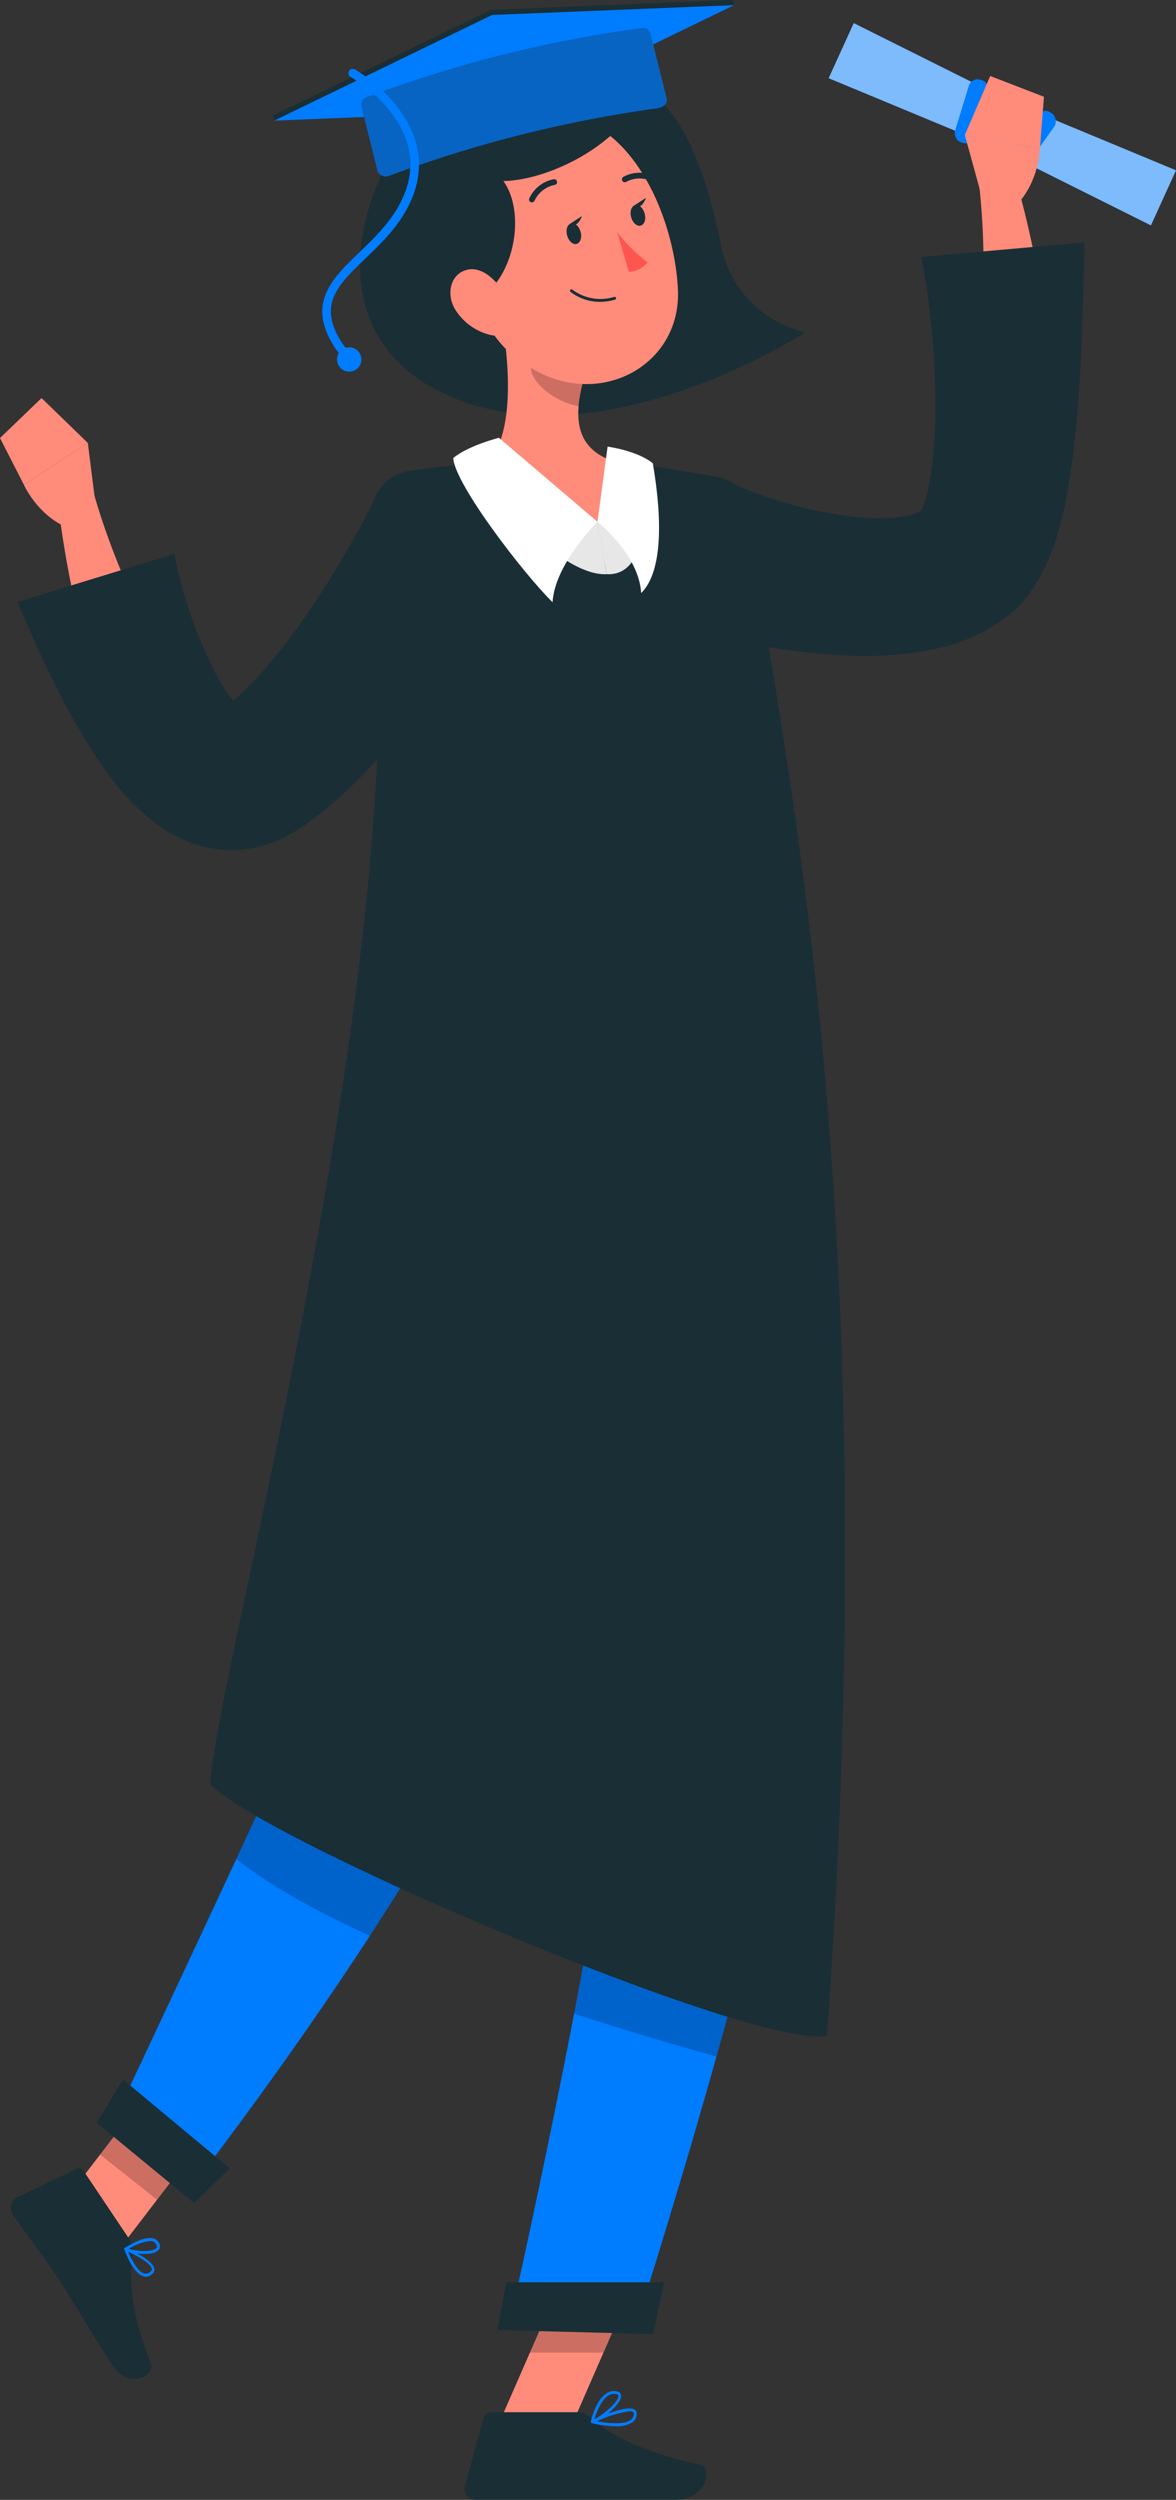 <svg xmlns="http://www.w3.org/2000/svg" viewBox="0 0 144 305.9"><rect x="0" y="0" width="144" height="305.9" fill="#333333" stroke="none"/><defs><style>.cls-1,.cls-10{fill:#1a2e35;}.cls-2{fill:#ff8b7b;}.cls-3,.cls-6{opacity:0.2;}.cls-4{fill:#007cff;}.cls-5{fill:#fafafa;opacity:0.5;}.cls-7{fill:#e7e7e7;}.cls-8{fill:#fff;}.cls-9{fill:#ff5551;}.cls-10{opacity:0.3;}</style></defs><title>girl</title><g id="Layer_2" data-name="Layer 2"><g id="Layer_1-2" data-name="Layer 1"><path class="cls-1" d="M75,10.82c7.23-2,11.29,9.38,13.23,18.91A13.58,13.58,0,0,0,98.62,40.66S73.15,57.23,54.17,48.07c-15.28-7.38-10.4-24.83-3.52-32.87S70.57,3.91,75,10.82Z"/><polygon class="cls-2" points="60.9 296.99 69.54 297.84 78.53 277.28 69.89 276.44 60.9 296.99"/><polygon class="cls-2" points="6.12 271.64 13.1 277.17 25.76 260.66 18.79 255.13 6.12 271.64"/><path class="cls-1" d="M15.84,274l-5.6-8.35a.71.71,0,0,0-.9-.25L2.1,268.89A1.43,1.43,0,0,0,1.58,271c2,2.88,3.11,4.17,5.57,7.83,1.51,2.26,4.53,7.48,6.62,10.59s5.28,1.22,4.69-.26c-2.65-6.66-2.58-10.5-2.25-13.56A2.31,2.31,0,0,0,15.84,274Z"/><path class="cls-1" d="M70.68,295.17H60.08a.88.88,0,0,0-.84.64l-2.31,8.39a1.32,1.32,0,0,0,1.3,1.68c3.74,0,5.51,0,10.17,0H82.66c3.87,0,4.69-3.92,3.08-4.27-7.19-1.59-11.33-3.79-13.55-5.88A2.18,2.18,0,0,0,70.68,295.17Z"/><polygon class="cls-3" points="78.52 277.29 73.89 287.88 64.88 287.88 69.88 276.44 78.52 277.29"/><polygon class="cls-3" points="18.79 255.14 25.76 260.67 19.23 269.17 12.25 263.64 18.79 255.14"/><path class="cls-4" d="M86.78,113s16.74,52.93,11.79,91.66c-3.31,25.93-20.78,80.15-20.78,80.15l-15.43-.4s12.5-55.06,13.79-76.56c2.21-36.78-16-94.91-16-94.91Z"/><polygon class="cls-1" points="79.96 285.61 60.9 285.12 62 279.27 81.33 279.27 79.96 285.61"/><path class="cls-4" d="M78.85,113.09s-2.34,57.82-15.23,90.37c-10.4,26.28-40.82,65-40.82,65l-9.28-8.08s19.3-40.94,27.2-58.48c19.37-43-1.92-72.82,9.75-89Z"/><polygon class="cls-1" points="23.77 269.58 11.83 259.75 15.07 254.47 28.14 265.34 23.77 269.58"/><path class="cls-4" d="M17.59,278.54c-1.09-.27-1.95-2.16-2.36-3.27a.19.19,0,0,1,0-.19.19.19,0,0,1,.19,0c.34.14,3.29,1.42,3.48,2.52a.73.73,0,0,1-.25.65,1.25,1.25,0,0,1-.75.36A1,1,0,0,1,17.59,278.54Zm.08-.34a.85.85,0,0,0,.78-.25.34.34,0,0,0,.14-.33c-.12-.68-1.86-1.61-2.88-2.08C16.34,277.06,17.06,278.05,17.67,278.2Z"/><path class="cls-4" d="M15.32,275.36a.15.15,0,0,1-.1-.14.16.16,0,0,1,.08-.16c.09-.06,2.22-1.48,3.46-1.15a1,1,0,0,1,.71.57.7.7,0,0,1-.09.88,2,2,0,0,1-1.24.42A6.31,6.31,0,0,1,15.32,275.36Zm.46-.19c1,.33,2.87.43,3.35-.06.08-.08.16-.21,0-.47a.72.72,0,0,0-.49-.39,1.31,1.31,0,0,0-.49,0A6.66,6.66,0,0,0,15.78,275.17Z"/><path class="cls-4" d="M72.5,296.52a.18.18,0,0,1-.14-.16.18.18,0,0,1,.1-.18c.43-.2,4.29-2,5.25-1.32a.55.55,0,0,1,.25.54,1.26,1.26,0,0,1-.52,1,3.45,3.45,0,0,1-2,.49A14.06,14.06,0,0,1,72.5,296.52Zm.6-.24c1.14.21,3.26.49,4.13-.17a.93.93,0,0,0,.38-.73.22.22,0,0,0-.1-.23.73.73,0,0,0-.43-.09A13.5,13.5,0,0,0,73.1,296.28Z"/><path class="cls-4" d="M72.42,296.48a.19.19,0,0,1-.06-.18c0-.16.92-3.95,3-3.71.52.06.67.32.69.53.14,1-2.29,2.91-3.45,3.39h-.07A.15.15,0,0,1,72.42,296.48Zm.38-.46c1.26-.65,3-2.24,2.91-2.85,0-.05,0-.19-.39-.23h-.15C73.84,292.93,73.06,295.14,72.8,296Z"/><polygon class="cls-4" points="140.93 27.58 144 20.84 123.96 12.52 104.54 2.83 101.47 9.57 121.51 17.89 140.93 27.58"/><polygon class="cls-5" points="140.93 27.58 144 20.84 123.96 12.52 104.54 2.83 101.47 9.57 121.51 17.89 140.93 27.58"/><rect class="cls-4" x="117.72" y="9.63" width="2.5" height="8.02" rx="1.13" transform="translate(228.76 61.47) rotate(-162.99)"/><rect class="cls-4" x="125.15" y="13.09" width="2.5" height="8.02" rx="1.13" transform="translate(219.57 104.23) rotate(-144.62)"/><path class="cls-2" d="M120.26,24.22l-2.12-7.7,9.19,1.72s-.12,5.41-4.49,8.18Z"/><polygon class="cls-2" points="121.25 9.3 127.83 11.84 127.33 18.24 118.14 16.52 121.25 9.3"/><path class="cls-2" d="M128,41.65c-.23-8.19-3.58-19.6-3.58-19.6l-4.65-.58A90.54,90.54,0,0,1,120.19,39Z"/><path class="cls-1" d="M83.05,76.91c.57.17.92.24,1.37.35l1.25.29,2.45.53c1.64.34,3.27.66,4.93.93a87,87,0,0,0,10.21,1.18,42,42,0,0,0,11.46-.83,23.38,23.38,0,0,0,6.62-2.57c.56-.33,1.12-.74,1.67-1.12l.21-.15.29-.23.57-.49c.33-.31.67-.64,1-1a17.24,17.24,0,0,0,2.49-3.63,29.4,29.4,0,0,0,2.27-6c.49-1.85.81-3.6,1.09-5.31.58-3.42.84-6.69,1.1-9.92s.39-6.42.5-9.6l.15-4.78.06-2.39c0-.83.06-1.57.06-2.51l-20,1.78c.13.57.26,1.33.39,2l.33,2.12c.2,1.42.36,2.85.52,4.28.27,2.85.46,5.7.49,8.51a67.1,67.1,0,0,1-.33,8.13c-.15,1.27-.36,2.5-.6,3.58a11.82,11.82,0,0,1-.79,2.46c-.1.22-.18.28,0,.12s.1-.11.16-.16l.13-.12.08-.05h0c-.08,0-.11.09-.2.14a6.09,6.09,0,0,1-1.81.65,22.2,22.2,0,0,1-6.56.14,48.93,48.93,0,0,1-7.69-1.5c-1.29-.37-2.6-.77-3.87-1.23-.64-.23-1.27-.46-1.9-.71l-.91-.39a7.72,7.72,0,0,1-.78-.36Z"/><g class="cls-6"><path d="M92.12,235.38c-1.41,5.48-2.91,11-4.39,16.27-4.36-1.21-10.56-3-17.44-5.25,1.17-6.08,2.3-12.29,3.26-18.11Z"/><path d="M35.32,213.71l19.57,7.46c-3,5.28-6.29,10.62-9.6,15.71-6.4-2.92-12.18-6.08-16.36-9.4Z"/></g><path class="cls-1" d="M92.32,63.71c-.58,13.72,17.25,70.16,8.94,185.39-8.35,1.88-68.43-23.52-75.5-30.75.6-13.81,25.94-103.35,19.69-154-.4-3.21,1.43-6.25,4.63-6.72,2.72-.4,6.1-.8,9.51-1a116,116,0,0,1,16.49,0c4.11.39,8.63,1.15,11.7,1.73A5.36,5.36,0,0,1,92.32,63.71Z"/><path class="cls-2" d="M61.27,38.12c1,5.3,2,15-1.68,18.56,0,0,5.29,8.27,14.31,12.35,7.18-6.08,2.18-12.31,2.18-12.31-5.92-1.43-5.75-5.82-4.71-9.94Z"/><path class="cls-7" d="M74.28,70.26l-1.12-6.41L61,54,56.82,56.4S67.75,70.61,74.28,70.26Z"/><path class="cls-7" d="M74.28,70.26l-1.12-6.41,1.6-8.15,3.88.7S80.8,70.61,74.28,70.26Z"/><path class="cls-8" d="M73.16,63.85s-5.23,5.16-5.5,9.84c-3.52-3.44-12-14.47-12.16-17.64,1.85-1.54,5.59-2.48,5.59-2.48Z"/><path class="cls-8" d="M73.16,63.85s5.08,4,5.35,8.72C82,69.13,80.38,59.39,79.94,56.7c-1.86-1.55-5.54-2.05-5.54-2.05Z"/><path class="cls-3" d="M65.39,41.65l6,5.13a16.71,16.71,0,0,0-.51,2.92c-2.26-.33-5.66-2.36-5.9-4.73A9.5,9.5,0,0,1,65.39,41.65Z"/><path class="cls-2" d="M55.85,30.14c3,8.37,4,12,9.58,15.12,8.34,4.73,18-.73,17.58-9.81C82.66,27.28,77.89,15,68.58,14A12.1,12.1,0,0,0,55.85,30.14Z"/><path class="cls-1" d="M59.35,20.41c5.26,1.85,4.8,12.34-.43,16S47.47,16.23,59.35,20.41Z"/><path class="cls-1" d="M74.75,16.62c-5.3,4.64-12.92,6.45-15.58,5.1-1.94,1.51-8.41,4.57-4.56-2.72s10.67-8.23,15.11-8.17S79.27,12.65,74.75,16.62Z"/><path class="cls-2" d="M55.82,38a7,7,0,0,0,4.29,3c2.27.49,3.12-1.72,2.24-3.9-.8-2-2.94-4.59-5.1-4.1S54.57,36.1,55.82,38Z"/><path class="cls-1" d="M69.45,28.84c.2.69.73,1.15,1.18,1s.66-.8.46-1.49-.72-1.15-1.18-1S69.25,28.14,69.45,28.84Z"/><path class="cls-1" d="M77.29,26.6c.2.69.72,1.15,1.18,1s.66-.79.46-1.49-.73-1.15-1.18-1S77.09,25.91,77.29,26.6Z"/><path class="cls-1" d="M77.56,25.21l1.53-1S78.61,25.8,77.56,25.21Z"/><path class="cls-9" d="M75.56,28.38a19.36,19.36,0,0,0,3.73,3.72A3.09,3.09,0,0,1,77,33.27Z"/><path class="cls-1" d="M74,36.91a7.28,7.28,0,0,0,1.31-.24.18.18,0,0,0,.12-.22.17.17,0,0,0-.22-.12,5.75,5.75,0,0,1-5.12-.88.19.19,0,0,0-.25,0,.18.18,0,0,0,0,.25A5.88,5.88,0,0,0,74,36.91Z"/><path class="cls-1" d="M65.16,24.76a.37.37,0,0,0,.29-.19,3.45,3.45,0,0,1,2.46-1.94.34.34,0,0,0,.3-.39.35.35,0,0,0-.39-.31,4.13,4.13,0,0,0-3,2.33.34.34,0,0,0,.16.47A.29.29,0,0,0,65.16,24.76Z"/><path class="cls-1" d="M80,22.22a.37.37,0,0,0,.29-.21.35.35,0,0,0-.18-.46,4.13,4.13,0,0,0-3.79.1.35.35,0,0,0,.37.6,3.41,3.41,0,0,1,3.13-.06A.57.57,0,0,0,80,22.22Z"/><path class="cls-2" d="M11.75,62.11l-1-7.93L2.92,59.31s2.2,5,7.29,5.82Z"/><polygon class="cls-2" points="5.09 48.71 0 53.6 2.92 59.31 10.74 54.19 5.09 48.71"/><path class="cls-2" d="M11.36,81.16C8.42,73.5,7.12,61.69,7.12,61.69l4.07-2.33a91.26,91.26,0,0,0,6.3,16.35Z"/><path class="cls-1" d="M46,60.76c-.53,1.12-1.21,2.46-1.87,3.67s-1.37,2.48-2.09,3.7c-1.43,2.44-2.93,4.82-4.51,7.1a77.13,77.13,0,0,1-4.93,6.43c-.85,1-1.7,1.91-2.55,2.75a21.9,21.9,0,0,1-2.42,2,3.91,3.91,0,0,1-.51.35l-.23.14c-.06,0,0,0,0,0l.08,0a3.61,3.61,0,0,1,1.24-.28,3.36,3.36,0,0,1,1.23.16c.22.07.23.1.12,0a8.06,8.06,0,0,1-1.37-1.52,27.61,27.61,0,0,1-1.75-2.78,49,49,0,0,1-3-7c-.46-1.25-.83-2.55-1.21-3.85l-.5-2c-.08-.32-.15-.65-.22-1s-.14-.68-.15-.86L2.13,73.66c.2.52.35.85.52,1.26l.51,1.14,1,2.25c.66,1.49,1.38,3,2.09,4.44a90.11,90.11,0,0,0,4.91,8.92,43.68,43.68,0,0,0,3.28,4.59,26.76,26.76,0,0,0,5,4.75,17.36,17.36,0,0,0,4,2.15A14.77,14.77,0,0,0,29,104a14.17,14.17,0,0,0,5.53-1.4l.58-.29c.18-.1.4-.21.49-.27l.73-.44c.49-.3.92-.59,1.35-.89a53,53,0,0,0,8.08-7.33c2.25-2.48,4.32-5,6.27-7.47s3.84-5,5.67-7.57l2.72-3.83,1.35-1.94c.46-.66.89-1.26,1.39-2Z"/><path class="cls-1" d="M69.72,27.44l1.53-1S70.77,28,69.72,27.44Z"/><polygon class="cls-1" points="33.42 14.13 33.57 14.76 89.89 0.63 89.74 0 60.1 1.2 33.42 14.13"/><polygon class="cls-4" points="33.57 14.76 63.2 13.56 89.89 0.63 60.26 1.83 33.57 14.76"/><path class="cls-4" d="M47.76,21.47a154.46,154.46,0,0,1,32.79-8.23c.71-.1,1.22-.64,1.09-1.17l-2-8a1,1,0,0,0-1.19-.62A154.39,154.39,0,0,0,45,11.85a1,1,0,0,0-.76,1.1l2,8A1.1,1.1,0,0,0,47.76,21.47Z"/><path class="cls-10" d="M47.76,21.47a154.46,154.46,0,0,1,32.79-8.23c.71-.1,1.22-.64,1.09-1.17l-2-8a1,1,0,0,0-1.19-.62A154.39,154.39,0,0,0,45,11.85a1,1,0,0,0-.76,1.1l2,8A1.1,1.1,0,0,0,47.76,21.47Z"/><path class="cls-4" d="M42.75,44.5a.53.53,0,0,0,.41-.87c-4.9-5.77-2.18-8.38,1.58-12,2.17-2.08,4.63-4.44,5.87-7.79,3.43-9.2-7-15.28-7.15-15.34a.53.53,0,1,0-.53.92c.4.23,9.8,5.7,6.69,14.06-1.16,3.11-3.52,5.38-5.61,7.39-3.7,3.55-7.2,6.91-1.66,13.44A.53.53,0,0,0,42.75,44.5Z"/><path class="cls-4" d="M41.27,44a1.49,1.49,0,1,1,1.48,1.48A1.49,1.49,0,0,1,41.27,44Zm1.06,0a.43.43,0,0,0,.85,0,.43.43,0,1,0-.85,0Z"/></g></g></svg>